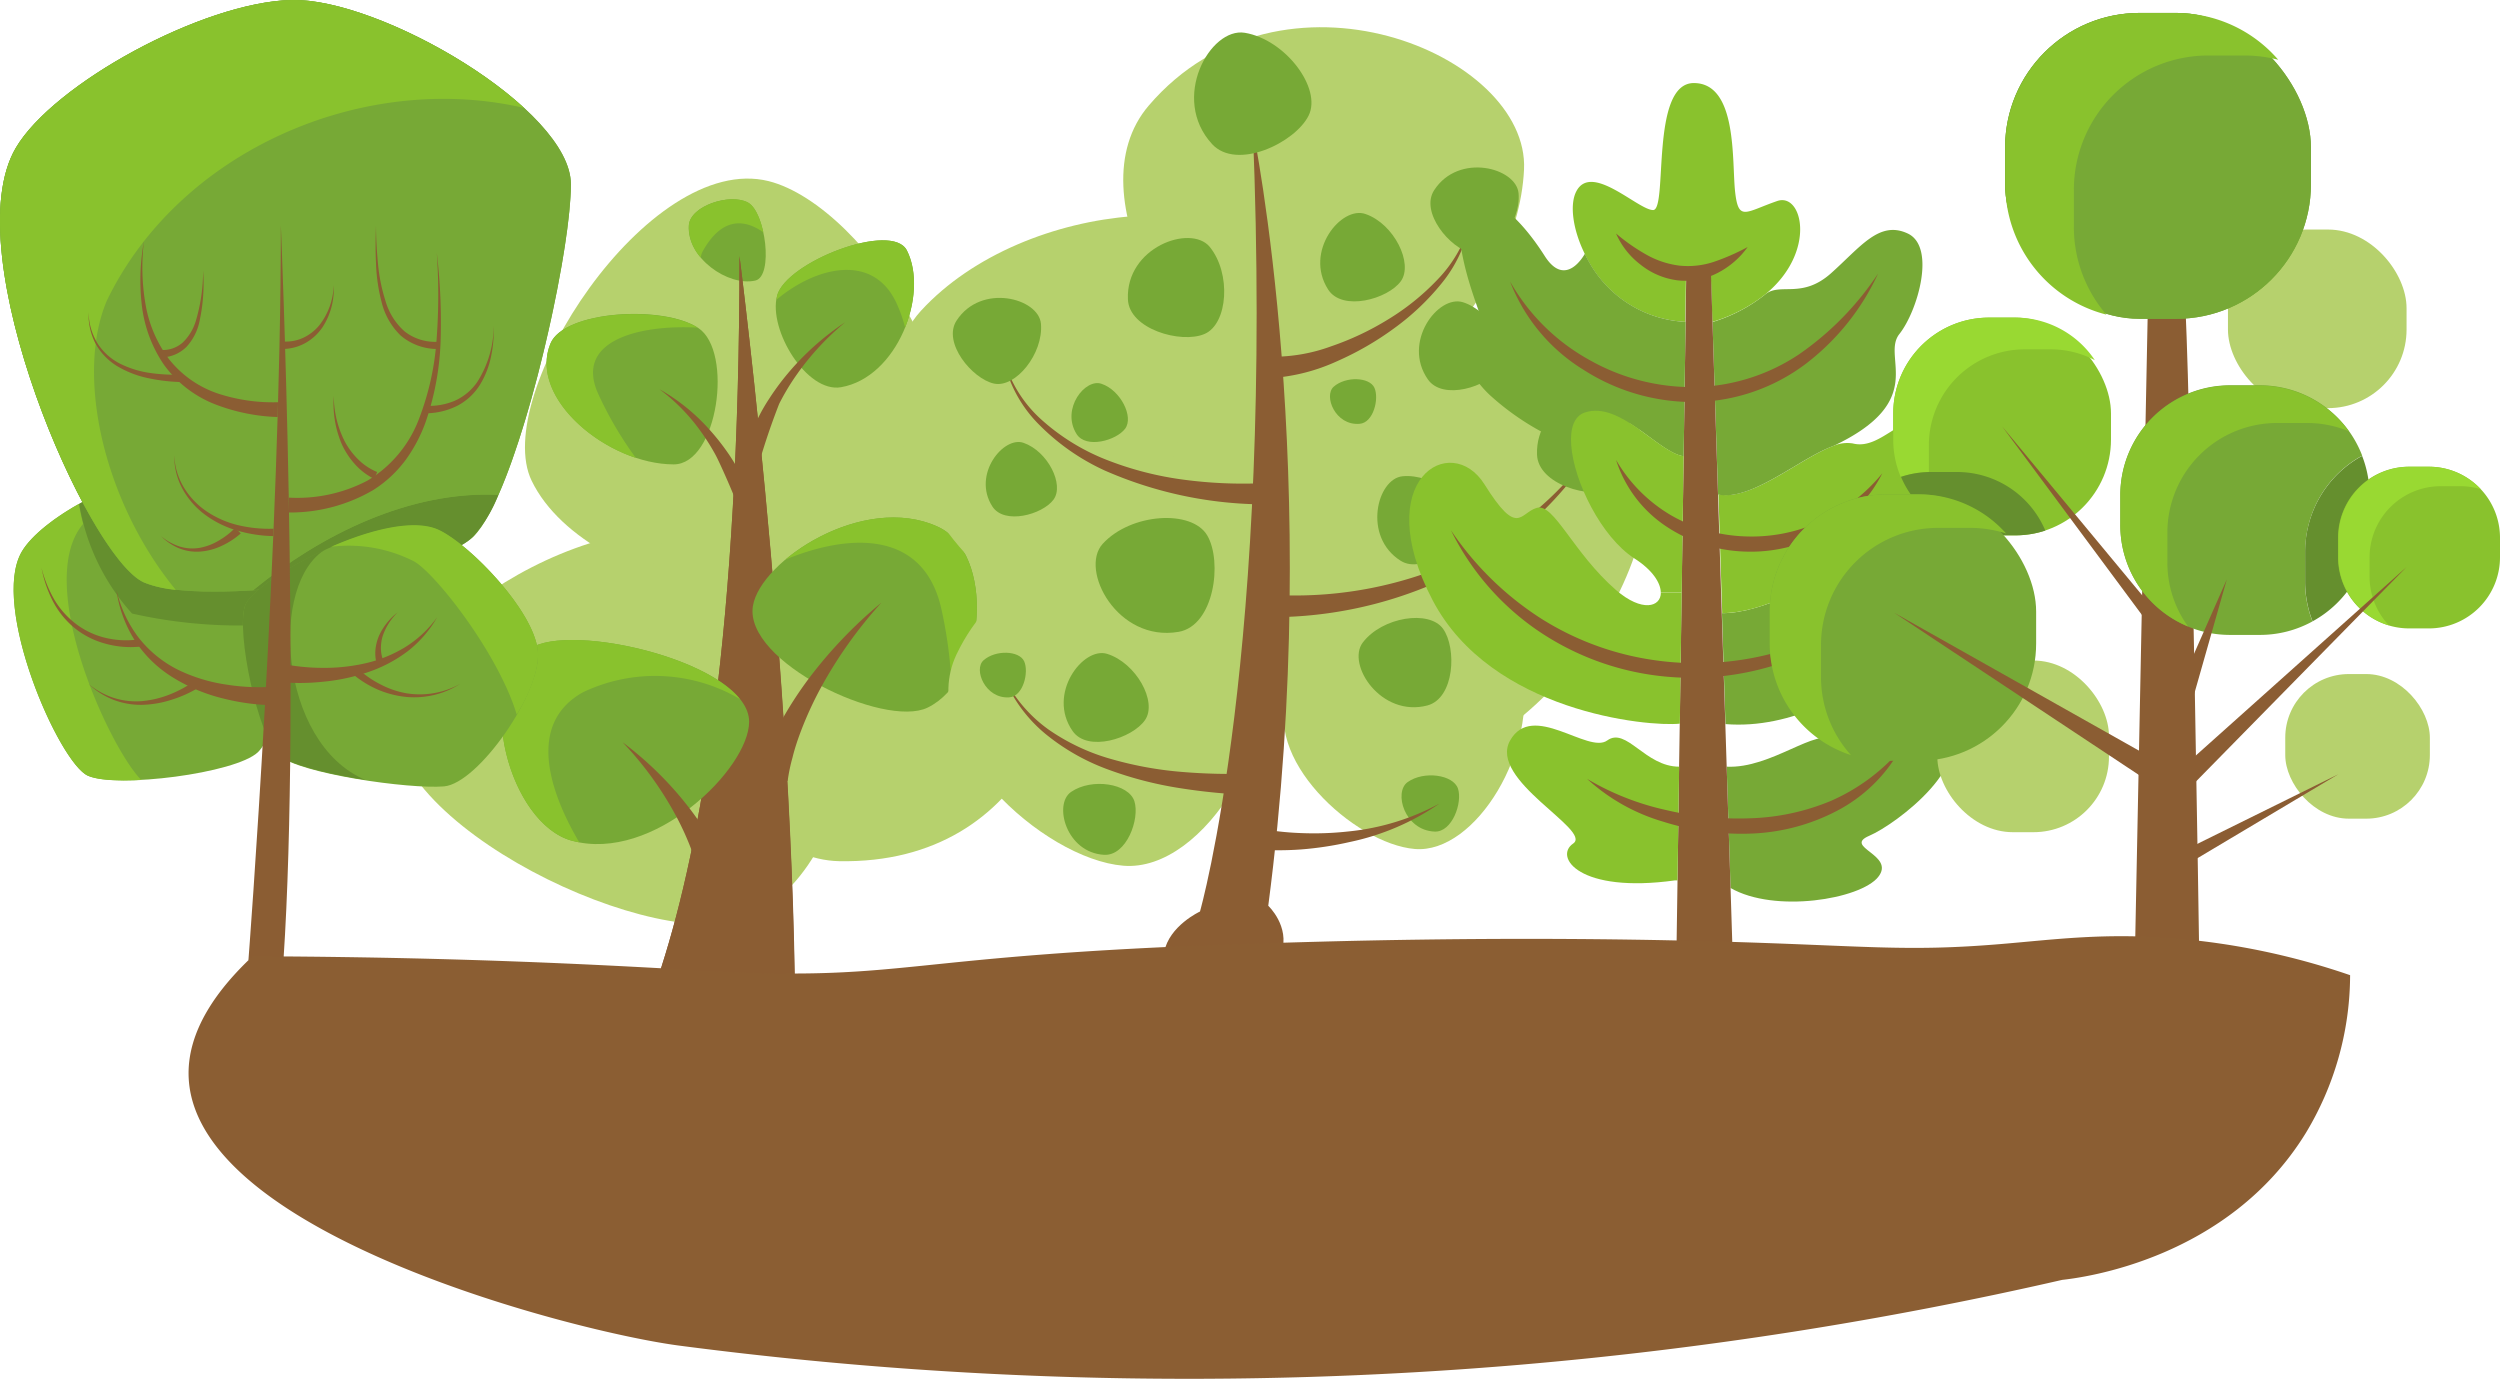 <svg xmlns="http://www.w3.org/2000/svg" viewBox="0 0 334.69 184.59"><defs><style>.cls-1{fill:#b6d16d;}.cls-2{fill:#77a936;}.cls-3{fill:#89c22d;}.cls-4{fill:#8b5d33;}.cls-5{fill:#658f2e;}.cls-6{fill:#99d932;}.cls-7{fill:#8b5e33;stroke:#8b5e33;stroke-miterlimit:10;}</style></defs><title>tree</title><g id="Layer_2" data-name="Layer 2"><g id="Trees"><path class="cls-1" d="M100.47,122.69c16.42-7.91,18.52-42.24,2.85-49.44C83,63.9,54.83,82.56,52.78,94.87,50.25,110.16,88.62,128.39,100.47,122.69Z"/><path class="cls-1" d="M71.18,64.37c7.65,15.79,44.06,21.58,52.43,8.18,10.86-17.4-7.69-45-20.7-48.3C86.78,20.22,65.65,53,71.18,64.37Z"/><path class="cls-1" d="M88.54,72.79C81,87.41,97.3,115,112.32,115.29c26.1.51,33.45-25.26,28.47-36.5C134.61,64.84,94,62.24,88.54,72.79Z"/><path class="cls-2" d="M92.22,30.17c-.31,4.34,5.26,8.22,8.9,7.39,2.46-.57,1.38-9.15-1-10.44S92.41,27.54,92.22,30.17Z"/><path class="cls-3" d="M100.16,27.12c-2.34-1.29-7.75.42-7.94,3.05a6.11,6.11,0,0,0,1.59,4.3,2.55,2.55,0,0,1,.25-.8c2.46-4.43,5.41-4.49,8.13-2.57C101.8,29.27,101.08,27.63,100.16,27.12Z"/><path class="cls-4" d="M78.12,149.5S99,134.38,99,34.28c0,0,8.76,67.78,7.3,115.22Z"/><path class="cls-4" d="M99,34.28C99,134.38,78.12,149.5,78.12,149.5h28.15C107.73,102.06,99,34.28,99,34.28Z"/><path class="cls-2" d="M70.88,86.89c-7.51,5.28-2.69,23.37,5.68,25.66,10.88,3,23.73-9.64,23.73-15.93C100.29,88.82,76.29,83.08,70.88,86.89Z"/><path class="cls-3" d="M78.06,92.67a22.39,22.39,0,0,1,21,.92c-4.94-6.15-23.51-10-28.19-6.7-7.51,5.28-2.69,23.37,5.68,25.66l1,.22C73.46,105.83,70.57,96.83,78.06,92.67Z"/><path class="cls-2" d="M124.17,94.74c8-3.87,9.07-20.69,1.39-24.22-10-4.58-23.76,4.56-24.76,10.59C99.55,88.6,118.36,97.54,124.17,94.74Z"/><path class="cls-3" d="M125.56,70.52c-6.77-3.11-15.3.11-20.4,4.39,8.59-3.53,18.59-4,20.9,6.76a59.77,59.77,0,0,1,1.35,10.42C132.32,86,132,73.5,125.56,70.52Z"/><path class="cls-2" d="M73.69,46c-3,7.32,7.72,16.16,16.5,16.17,5.93,0,8-15.12,3.31-18.25S75.51,41.58,73.69,46Z"/><path class="cls-3" d="M93.39,43.86c-4.78-3-17.89-2.25-19.7,2.15C71.24,52,77.85,58.89,85.12,61.3a48.94,48.94,0,0,1-5.06-8.63C76.89,45.55,85.64,43.44,93.39,43.86Z"/><path class="cls-2" d="M112.59,51.84c7.55-1.31,11.79-12.46,8.82-18.31-2-3.94-16.18,1.53-17.38,6.07S108,52.64,112.59,51.84Z"/><path class="cls-3" d="M121.41,33.53c-2-3.94-16.18,1.53-17.38,6.07,0,.17-.06.36-.09.54,5.26-4.44,13-6.38,16.12.53a18.24,18.24,0,0,1,1.11,3.18C122.6,40.3,122.83,36.32,121.41,33.53Z"/><path class="cls-4" d="M98.58,67.22c-.4-1.13-2.18-5.2-2.78-6.31a29.82,29.82,0,0,0-2.06-3.26,25.56,25.56,0,0,0-5.45-5.54A26.12,26.12,0,0,1,94.51,57a31.92,31.92,0,0,1,2.56,3.1,27.21,27.21,0,0,1,2.15,3.48Z"/><path class="cls-4" d="M100.69,57.76A24.21,24.21,0,0,1,103,53.34a34,34,0,0,1,2.93-3.88,36,36,0,0,1,7.21-6.31,36,36,0,0,0-6.42,6.92,31.1,31.1,0,0,0-2.41,4,94.11,94.11,0,0,0-3,9Z"/><path class="cls-4" d="M94.11,119.62A18.3,18.3,0,0,0,93.6,117c-.24-.91-.53-1.83-.85-2.74a37.62,37.62,0,0,0-2.4-5.31,45.53,45.53,0,0,0-7-9.58A46.48,46.48,0,0,1,92,107.82,40.32,40.32,0,0,1,95.47,113c.52.91,1,1.85,1.43,2.82a22,22,0,0,1,1.15,3.11Z"/><path class="cls-4" d="M101.48,103.79a24.67,24.67,0,0,1,1.29-3.59c.48-1.12,1-2.21,1.6-3.27a50.61,50.61,0,0,1,3.88-6.05A60.08,60.08,0,0,1,118,80.68,59,59,0,0,0,109.93,92a48,48,0,0,0-2.83,6.21c-.39,1.06-.74,2.13-1,3.2a22.73,22.73,0,0,0-.65,3.13Z"/><path class="cls-2" d="M2.92,73.85c-4.25,7.24,5,28.3,8.85,30s19.76-.31,22.75-3.14,6.76-19.18,6.76-24.37S28.1,63.48,22,63.64,5.51,69.44,2.92,73.85Z"/><path class="cls-3" d="M11.13,70.14a26.56,26.56,0,0,1-.57-2.68c-3.44,1.93-6.41,4.3-7.64,6.39-4.25,7.24,5,28.3,8.85,30,1.32.59,4,.74,7.15.57C14.66,100.17,4.47,78,11.13,70.14Z"/><path class="cls-5" d="M22,63.64c-3.23.08-7.6,1.68-11.4,3.82a29,29,0,0,0,7.08,14.68A65.35,65.35,0,0,0,40.42,83.2a42.59,42.59,0,0,0,.86-6.83C41.28,71.18,28.1,63.48,22,63.64Z"/><path class="cls-2" d="M2.12,19.8c-8.23,14,9.64,54.82,17.15,58.17s38.28-.61,44.06-6.09,13.1-37.16,13.1-47.21S50.91-.3,39,0,7.14,11.25,2.12,19.8Z"/><path class="cls-5" d="M33.89,79c11.57-.71,25.71-3.61,29.44-7.15a18.5,18.5,0,0,0,3.4-5.62C54.91,65.69,43,71.52,33.89,79Z"/><path class="cls-2" d="M39,0C27.09.31,7.14,11.25,2.12,19.8c-8.23,14,9.64,54.82,17.15,58.17,2.67,1.19,8.26,1.45,14.62,1.06,9.13-7.51,21-13.34,32.84-12.77,4.9-11.1,9.7-33.44,9.7-41.59C76.43,14.62,50.91-.3,39,0Z"/><path class="cls-3" d="M14.3,40.26C24,20.14,48.68,9.47,70.16,14.45,61.82,6.79,47.19-.2,39,0,27.09.31,7.14,11.25,2.12,19.8c-8.23,14,9.64,54.82,17.15,58.17a15.2,15.2,0,0,0,4.26,1C13.92,67.26,10.05,50.3,14.3,40.26Z"/><path class="cls-4" d="M37.17,55.83a25.43,25.43,0,0,1-8.49-1.75,15.32,15.32,0,0,1-6.8-5.35,17.79,17.79,0,0,1-2.91-8,29,29,0,0,1,.3-8.42,28.84,28.84,0,0,0,.2,8.35,16.94,16.94,0,0,0,3.21,7.49,14.08,14.08,0,0,0,6.54,4.55,23.7,23.7,0,0,0,8,1.15Z"/><path class="cls-4" d="M38.67,66.62A20.23,20.23,0,0,0,49.2,64.34a16.35,16.35,0,0,0,6.89-8.25,36.53,36.53,0,0,0,2.38-10.94,79.48,79.48,0,0,0,0-11.34A78.43,78.43,0,0,1,59,45.18,36.92,36.92,0,0,1,57,56.45a20.25,20.25,0,0,1-2.72,5.16,16.08,16.08,0,0,1-4.32,4,22,22,0,0,1-11.29,3Z"/><path class="cls-4" d="M21.55,46.85a4,4,0,0,0,2.92-1,6.69,6.69,0,0,0,1.72-2.8,23.48,23.48,0,0,0,1-6.81,23.71,23.71,0,0,1-.53,7A7.23,7.23,0,0,1,25,46.4a4.85,4.85,0,0,1-3.42,1.45Z"/><path class="cls-4" d="M24.34,51.15A23.88,23.88,0,0,1,20,50.66a13.57,13.57,0,0,1-4.12-1.53A8.12,8.12,0,0,1,12.79,46a8.48,8.48,0,0,1-.93-4.21A8.27,8.27,0,0,0,13,45.88a7.71,7.71,0,0,0,3.08,2.81,13.13,13.13,0,0,0,4,1.24,24,24,0,0,0,4.24.22Z"/><path class="cls-4" d="M58.64,46.72a7.56,7.56,0,0,1-5-1.8,9.29,9.29,0,0,1-2.57-4.55,23.24,23.24,0,0,1-.73-5.09c-.09-1.71-.06-3.42,0-5.12,0,1.7.1,3.41.26,5.1a23.13,23.13,0,0,0,1,5,8.62,8.62,0,0,0,2.58,4.12,6.62,6.62,0,0,0,4.51,1.37Z"/><path class="cls-4" d="M37.94,45.72a5.52,5.52,0,0,0,2.66-.5,6.15,6.15,0,0,0,2.17-1.7,9.07,9.07,0,0,0,1.9-5.33,9.3,9.3,0,0,1-1.5,5.63,6.81,6.81,0,0,1-2.23,2.07,6.38,6.38,0,0,1-3,.83Z"/><path class="cls-4" d="M57.06,54.33a8.78,8.78,0,0,0,3.8-.67,7.25,7.25,0,0,0,3-2.47,14.08,14.08,0,0,0,2.24-7.63,17.5,17.5,0,0,1-.34,4.07,11.77,11.77,0,0,1-1.48,3.84,7.83,7.83,0,0,1-3.07,2.86,9.5,9.5,0,0,1-4.11,1Z"/><path class="cls-4" d="M36.6,71.77a18.18,18.18,0,0,1-4.73-.71A13.42,13.42,0,0,1,27.58,69a10.66,10.66,0,0,1-3.14-3.54,9.13,9.13,0,0,1-1.11-4.53,9,9,0,0,0,1.33,4.4,10.27,10.27,0,0,0,3.2,3.26,12.94,12.94,0,0,0,4.2,1.76,17.83,17.83,0,0,0,4.56.43Z"/><path class="cls-4" d="M26.68,92A16.27,16.27,0,0,1,23,93.67a13.88,13.88,0,0,1-3.94.69,10.26,10.26,0,0,1-3.92-.69,10.43,10.43,0,0,1-3.3-2.12,10.18,10.18,0,0,0,3.39,1.88,9.82,9.82,0,0,0,3.8.43,13.23,13.23,0,0,0,3.72-.9,15.32,15.32,0,0,0,3.33-1.82Z"/><path class="cls-4" d="M18.74,86.57A12.59,12.59,0,0,1,14,86.14,11.07,11.07,0,0,1,9.89,84,11.57,11.57,0,0,1,7,80.33,16.5,16.5,0,0,1,5.55,76a16.79,16.79,0,0,0,1.69,4.22,11.37,11.37,0,0,0,3,3.36,10.54,10.54,0,0,0,4,1.84,11.73,11.73,0,0,0,4.37.17Z"/><path class="cls-4" d="M50.12,64.12a8.53,8.53,0,0,1-2.67-2.05,10.44,10.44,0,0,1-1.76-2.76,13.85,13.85,0,0,1-1-6.31,13.53,13.53,0,0,0,1.46,6.09A9.93,9.93,0,0,0,48,61.55a7.8,7.8,0,0,0,2.49,1.64Z"/><path class="cls-4" d="M32.23,71.42a10.8,10.8,0,0,1-2.52,1.64,8.17,8.17,0,0,1-2.87.78,6.37,6.37,0,0,1-2.9-.45,7.54,7.54,0,0,1-2.39-1.62A7.4,7.4,0,0,0,24,73.15a5.83,5.83,0,0,0,2.75.19,7.7,7.7,0,0,0,2.59-1,9.87,9.87,0,0,0,2.15-1.68Z"/><path class="cls-2" d="M58.81,71c-6.74-3.23-24.75,6.53-26,10.1s1.76,17.52,4.49,20,17.53,4.57,22.14,4.18S72.62,92.54,72,87.1,62.92,72.93,58.81,71Z"/><path class="cls-5" d="M43.7,73.48c-5.48,2.48-10.27,5.8-10.89,7.58-1.24,3.57,1.76,17.52,4.49,20,1.49,1.32,6.55,2.56,11.6,3.35C37.23,99.44,36,77.82,43.7,73.48Z"/><path class="cls-3" d="M72,87.1c-.59-5.45-9.1-14.17-13.21-16.14-3.25-1.56-9.11-.1-14.46,2.24a19.24,19.24,0,0,1,11.07,1.94c2.78,1.5,11.25,12.2,13.78,20.52C71,92.76,72.26,89.26,72,87.1Z"/><path class="cls-4" d="M37.46,88.8a27.74,27.74,0,0,0,5.67.61,24.66,24.66,0,0,0,5.74-.6,17.88,17.88,0,0,0,5.37-2.17,15,15,0,0,0,4.28-4,15.43,15.43,0,0,1-3.92,4.53A18.68,18.68,0,0,1,49.22,90a26.18,26.18,0,0,1-6,1.27,29.42,29.42,0,0,1-6.22,0Z"/><path class="cls-4" d="M47.84,89.44a12.69,12.69,0,0,0,3,2.13,12,12,0,0,0,3.49,1.23,11.12,11.12,0,0,0,7.28-1.25,11.38,11.38,0,0,1-7.35,1.74,12.92,12.92,0,0,1-3.75-1,13.58,13.58,0,0,1-3.33-2.09Z"/><path class="cls-4" d="M50.47,89a5.39,5.39,0,0,1-.2-2.09,6.36,6.36,0,0,1,.53-1.93,8.34,8.34,0,0,1,2.44-3,8.06,8.06,0,0,0-2,3.15A5.47,5.47,0,0,0,51,86.9a4.39,4.39,0,0,0,.37,1.66Z"/><path class="cls-4" d="M33.26,128.53S37.6,72.18,37.6,30.16c0,0,2.69,63.34.35,98.37Z"/><path class="cls-4" d="M37.32,94.42A29.43,29.43,0,0,1,30,93.54a23.14,23.14,0,0,1-6.78-2.8A16.21,16.21,0,0,1,18,85.66a16.9,16.9,0,0,1-2.42-6.72,16.75,16.75,0,0,0,2.93,6.36,15.51,15.51,0,0,0,5.31,4.36,22.09,22.09,0,0,0,6.55,2,27.79,27.79,0,0,0,6.8.23Z"/><path class="cls-1" d="M161,85.52c17.77-3.06,21.94-35,14.27-48.07s-38.07-11-52,4.18C111.41,54.62,130.53,90.75,161,85.52Z"/><path class="cls-1" d="M153.8,14.12c-10.32,12.05,4.81,36.06,17.35,40.6s32-13.94,32.88-32C204.79,7.18,171.52-6.56,153.8,14.12Z"/><path class="cls-1" d="M128.05,87.62c-5.56,11.71,11.5,27.39,22.35,28.28s22.23-17.83,19-32.3C166.74,71.24,137.58,67.53,128.05,87.62Z"/><path class="cls-1" d="M172.67,92.47c-4.16,8.77,8.62,20.52,16.75,21.19s16.65-13.36,14.27-24.2C201.66,80.2,179.81,77.42,172.67,92.47Z"/><path class="cls-1" d="M160.68,53.9c-12.38,14.45,5.76,43.22,20.79,48.67s38.34-16.71,39.41-38.42C221.79,45.59,181.91,29.12,160.68,53.9Z"/><path class="cls-4" d="M155.85,127.48c.66-3.54,4.8-5.45,4.8-5.45s9.92-34.74,7.07-104.77c0,0,9.61,46.38,2.07,104,0,0,2.92,2.73,1.78,6.27Z"/><path class="cls-4" d="M171.56,79.69A52.79,52.79,0,0,0,195.2,75a45.78,45.78,0,0,0,18.6-15.69,46.56,46.56,0,0,1-18,17,55.05,55.05,0,0,1-24.27,6.3Z"/><path class="cls-4" d="M167.71,106.44a78.37,78.37,0,0,1-9.77-.93,49.61,49.61,0,0,1-9.51-2.46,28.88,28.88,0,0,1-8.52-4.84,19.35,19.35,0,0,1-5.64-7.83,19,19,0,0,0,6.08,7.27,28,28,0,0,0,8.53,4,48.46,48.46,0,0,0,9.33,1.69,77.34,77.34,0,0,0,9.51.21Z"/><path class="cls-4" d="M168.77,67.52A53.65,53.65,0,0,1,147.92,63a29.68,29.68,0,0,1-8.76-6.1,17.44,17.44,0,0,1-4.89-9.26,17.05,17.05,0,0,0,5.39,8.75,28.66,28.66,0,0,0,8.82,5.3,43.81,43.81,0,0,0,10,2.53,60.17,60.17,0,0,0,10.31.48Z"/><path class="cls-4" d="M170.22,47.76a22.68,22.68,0,0,0,8-1.4,37.68,37.68,0,0,0,7.6-3.59,32,32,0,0,0,6.59-5.3,17.68,17.68,0,0,0,4.29-7.29A18,18,0,0,1,193,37.93a33.15,33.15,0,0,1-6.33,6A40.32,40.32,0,0,1,179,48.36a25.33,25.33,0,0,1-8.74,2.25Z"/><path class="cls-2" d="M162.28,19.3c3.29,3.56,11.1-.18,12.91-3.82S172.1,5.3,166.65,4.39C162,3.61,156.64,13.2,162.28,19.3Z"/><path class="cls-2" d="M191.11,94.44c3.64-1,3.92-7.69,2.08-10.26s-8.13-1.59-10.74,1.83C180.22,88.93,184.87,96.09,191.11,94.44Z"/><path class="cls-2" d="M157.78,84.59c4.78-.82,5.9-9.4,3.84-12.91s-10.23-3-14,1.13C144.46,76.29,149.6,86,157.78,84.59Z"/><path class="cls-2" d="M192,25.46c-1.92,2.95,2.11,7.79,5,8.42s6.64-4,6.3-8C203,22.45,195.28,20.4,192,25.46Z"/><path class="cls-2" d="M128.06,42.92c-1.92,2.95,2.1,7.79,5,8.43s6.64-4,6.3-8C139.07,39.91,131.35,37.86,128.06,42.92Z"/><path class="cls-2" d="M151,40.06c.13,4,7.12,6,10.26,4.65s3.61-8.14.66-11.7C159.34,30,150.71,33.12,151,40.06Z"/><path class="cls-2" d="M205.77,60.86c.13,4,7.12,6,10.26,4.64s3.61-8.13.66-11.69C214.16,50.76,205.53,53.92,205.77,60.86Z"/><path class="cls-2" d="M177.8,38.75c1.9,3,8,1.28,9.73-1.09s-.91-7.69-4.7-9C179.59,27.47,174.54,33.66,177.8,38.75Z"/><path class="cls-2" d="M132.85,67.8c1.6,2.5,6.71,1.09,8.19-.91s-.77-6.47-4-7.6C134.36,58.32,130.11,63.53,132.85,67.8Z"/><path class="cls-2" d="M147.81,114.44c3,.17,4.81-4.8,4.06-7.17s-5.69-3.17-8.48-1.25C141,107.66,142.74,114.15,147.81,114.44Z"/><path class="cls-2" d="M201.88,82c1.59,2.5,6.7,1.09,8.18-.91s-.76-6.47-3.95-7.6C203.38,72.53,199.13,77.74,201.88,82Z"/><path class="cls-2" d="M144.13,58.11c1.27,2,5.32.86,6.5-.72s-.61-5.14-3.14-6C145.32,50.58,142,54.72,144.13,58.11Z"/><path class="cls-2" d="M192.07,111.33c2.35.09,3.74-3.88,3.12-5.75s-4.56-2.43-6.75-.87C186.57,106.05,188,111.17,192.07,111.33Z"/><path class="cls-2" d="M182,56.74c1.88-.12,2.66-3.39,2-4.83s-3.84-1.56-5.45-.14C177.17,53,178.76,57,182,56.74Z"/><path class="cls-2" d="M135.11,93.36c1.88-.12,2.66-3.39,2-4.83s-3.83-1.56-5.44-.13C130.3,89.61,131.89,93.57,135.11,93.36Z"/><path class="cls-2" d="M191.15,50.78c2,2.9,8,1,9.7-1.46s-1.21-7.66-5-8.86C192.51,39.43,187.7,45.82,191.15,50.78Z"/><path class="cls-2" d="M143.59,97.86c2,2.9,8,1,9.7-1.46s-1.21-7.66-5.06-8.86C145,86.51,140.13,92.9,143.59,97.86Z"/><path class="cls-2" d="M187.51,75.07c3,1.89,7.77-2.21,8.37-5.12s-4.1-6.58-8.11-6.19C184.34,64.09,182.4,71.85,187.51,75.07Z"/><path class="cls-4" d="M168,110.8a37.69,37.69,0,0,0,6.19.73,42,42,0,0,0,6.34-.22,32.25,32.25,0,0,0,12.19-3.74,33.06,33.06,0,0,1-12,5.15,44.81,44.81,0,0,1-6.54,1,40.71,40.71,0,0,1-6.71-.06Z"/><path class="cls-2" d="M260.2,96.36c5,5.52-6.37,14-9.95,15.53s3.58,2.54,1.19,5.52-13.85,4.88-19.76,1.47l-.52-16.24c6,.29,12.12-5.37,14.41-3.51S255.23,90.84,260.2,96.36Z"/><path class="cls-2" d="M259,74.26c7.17,3.36-10.42,24.1-28,22.68l-.47-14.85c5.9,0,13-4.59,19.2-7h0C253.2,73.72,256.41,73.05,259,74.26Z"/><path class="cls-3" d="M258.76,56.85c3.81,2.4-.15,14.12-9,18.23h0c-6.22,2.42-13.3,7-19.2,7l-.5-15.9c4.47.92,11-4.89,15.4-6.49a4.68,4.68,0,0,1,2.6-.32C252,60.37,255,54.44,258.76,56.85Z"/><path class="cls-2" d="M236.25,39.47l.15-.12c2-1.51,4.84.67,8.7-2.74,4-3.56,6.49-7.14,10.3-5.35s1.34,10.35-1.12,13.46,4,8.93-8.87,15c-4.43,1.6-10.93,7.41-15.4,6.49l-.75-23.1h0A21,21,0,0,0,236.25,39.47Z"/><path class="cls-3" d="M237.93,26.91c3.38-1.17,5.31,6.77-1.53,12.44l-.15.12a21,21,0,0,1-7,3.62h0L229,35.71l-3.28.68-.1,6.7a15.67,15.67,0,0,1-13.48-9.15c-1.61-3.28-2-6.57-1.13-8.28,2-4,8.29,2.46,10.3,2.46s-.44-17,5.45-17,5.08,10.53,5.53,14.56S233.67,28.38,237.93,26.91Z"/><polygon class="cls-4" points="231.68 118.88 232.33 139.51 224.26 139.51 224.58 117.86 224.79 102.64 224.88 96.88 225.13 79.34 225.4 61.07 225.66 43.09 225.75 36.39 229.03 35.71 229.26 43.09 230 66.19 230.5 82.09 230.98 96.94 231.16 102.64 231.68 118.88"/><path class="cls-2" d="M225.66,43.09l-.26,18c-3.37-.47-8.51-7.42-13.22-5.85-1.47.49-2,2.18-1.83,4.39a34.83,34.83,0,0,1-10.94-6.78c-4.93-4.71-2.69-8.13-1.12-8.11s-2.24-6.07-2.91-13.35,5.37-6.61,11.42,2.88c2.85,4.48,5.38-.31,5.38-.31A15.67,15.67,0,0,0,225.66,43.09Z"/><path class="cls-3" d="M210.35,59.61c-.17-2.21.36-3.9,1.83-4.39,4.71-1.57,9.85,5.38,13.22,5.85l-.26,18.27-2.8,0c0-1.25-1.05-3-3.55-4.59C214.42,71.93,210.7,64.5,210.35,59.61Z"/><path class="cls-3" d="M225.14,79.34l-.25,17.54h0c-4.3.45-25.25-1.57-33.09-16.51-8.5-16.2,2.46-22.68,6.94-15.52s4.71,3.81,7,3.14S210.6,74,216.35,79c3.49,3,6,2.27,6,.34Z"/><path class="cls-3" d="M224.8,102.64l-.22,15.22h-.32c-12.84,1.79-16.27-3.14-13.65-4.93s-11.43-8.51-8.44-13.8,10.45,1.86,13,0S220.24,102.64,224.8,102.64Z"/><path class="cls-4" d="M216.35,31.26a25.56,25.56,0,0,0,4.09,2.85,12,12,0,0,0,4.39,1.45,11,11,0,0,0,4.57-.49,29.28,29.28,0,0,0,4.57-2,11.27,11.27,0,0,1-4,3.46,9.39,9.39,0,0,1-5.39,1,9.91,9.91,0,0,1-5-2.14A10.51,10.51,0,0,1,216.35,31.26Z"/><path class="cls-4" d="M202.16,37.68a27.37,27.37,0,0,0,10.61,10.5A27.89,27.89,0,0,0,227,51.82,26,26,0,0,0,240.9,47.4a39.83,39.83,0,0,0,10.54-10.79,32.13,32.13,0,0,1-9.64,12.06A25.34,25.34,0,0,1,227,53.82a27.12,27.12,0,0,1-15-4.31A24,24,0,0,1,202.16,37.68Z"/><path class="cls-4" d="M216.35,61.57A20.49,20.49,0,0,0,223.74,69a21.27,21.27,0,0,0,9.88,2.81,22,22,0,0,0,10.1-2A23.7,23.7,0,0,0,252,63.36a18.66,18.66,0,0,1-7.6,7.9,20.64,20.64,0,0,1-10.89,2.58,20.19,20.19,0,0,1-10.64-3.5A16.82,16.82,0,0,1,216.35,61.57Z"/><path class="cls-4" d="M194.25,71A41.51,41.51,0,0,0,206.3,82.8,38.5,38.5,0,0,0,222,88.45a39.87,39.87,0,0,0,16.6-1.34A41.43,41.43,0,0,0,253.38,79,34.72,34.72,0,0,1,239,88.59a37.39,37.39,0,0,1-17.34,1.84,36.34,36.34,0,0,1-16.26-6.34A35,35,0,0,1,194.25,71Z"/><path class="cls-4" d="M212.47,104.27a35.74,35.74,0,0,0,10.6,4.18,42,42,0,0,0,11.2,1.1,30.39,30.39,0,0,0,10.89-2.35,26.19,26.19,0,0,0,9.11-6.66,20.63,20.63,0,0,1-8.44,8.06,26.85,26.85,0,0,1-11.48,3,34.78,34.78,0,0,1-11.7-1.6A25.84,25.84,0,0,1,212.47,104.27Z"/><rect class="cls-1" x="298.27" y="30.73" width="23.91" height="23.91" rx="10.52"/><path class="cls-4" d="M287.54,41.38l-1.71,85.69c-11.16-.45-17.59,8.61-17.59,8.61s10.72-6.51,19.3-3,19.31,3,19.31,3-9.44-3.06-12.44-8.61c0,0-1-67.6-1.83-85.91Z"/><rect class="cls-2" x="268.43" y="1.73" width="40.95" height="40.95" rx="18.02"/><rect class="cls-2" x="268.43" y="1.73" width="40.95" height="40.95" rx="18.02"/><path class="cls-3" d="M277.64,30.35V25.43a18,18,0,0,1,18-18h4.91A18.39,18.39,0,0,1,305,8a18,18,0,0,0-13.63-6.25h-4.91a18,18,0,0,0-18,18v4.91A18,18,0,0,0,282,42.12,17.94,17.94,0,0,1,277.64,30.35Z"/><rect class="cls-3" x="253.46" y="42.52" width="29.15" height="29.15" rx="12.83"/><path class="cls-6" d="M258.23,63.1V59.6a12.83,12.83,0,0,1,12.82-12.83h3.5a12.71,12.71,0,0,1,5.9,1.45,12.79,12.79,0,0,0-10.66-5.7h-3.5a12.83,12.83,0,0,0-12.83,12.83v3.49a12.79,12.79,0,0,0,1,5,13,13,0,0,1,3.76-.64Z"/><path class="cls-5" d="M262,63.19h-3.5a12.61,12.61,0,0,0-4,.65,12.84,12.84,0,0,0,11.82,7.83h3.5a12.89,12.89,0,0,0,4-.64A12.83,12.83,0,0,0,262,63.19Z"/><rect class="cls-1" x="259.36" y="88.43" width="22.98" height="22.98" rx="10.11"/><rect class="cls-1" x="305.94" y="90.24" width="19.36" height="19.36" rx="8.52"/><rect class="cls-2" x="236.92" y="66.18" width="35.67" height="35.67" rx="15.69"/><path class="cls-3" d="M243.79,90.64V86.36a15.68,15.68,0,0,1,15.69-15.69h4.28a15.92,15.92,0,0,1,4.81.75,15.63,15.63,0,0,0-11.68-5.24h-4.28a15.69,15.69,0,0,0-15.69,15.7v4.27a15.7,15.7,0,0,0,10.88,14.94A15.6,15.6,0,0,1,243.79,90.64Z"/><path class="cls-2" d="M308.61,73.91A14.67,14.67,0,0,1,316.24,61a14.67,14.67,0,0,0-13.69-9.42h-4A14.69,14.69,0,0,0,283.86,66.3v4A14.69,14.69,0,0,0,298.54,85h4a14.6,14.6,0,0,0,7.05-1.81,14.65,14.65,0,0,1-1-5.27Z"/><path class="cls-5" d="M317.23,70.3v-4a14.61,14.61,0,0,0-1-5.27,14.67,14.67,0,0,0-7.63,12.88v4a14.65,14.65,0,0,0,1,5.27A14.67,14.67,0,0,0,317.23,70.3Z"/><path class="cls-3" d="M290.16,75.31v-4a14.68,14.68,0,0,1,14.68-14.68h4a14.54,14.54,0,0,1,5.61,1.11,14.66,14.66,0,0,0-11.91-6.12h-4A14.69,14.69,0,0,0,283.86,66.3v4a14.67,14.67,0,0,0,9.07,13.57A14.56,14.56,0,0,1,290.16,75.31Z"/><path class="cls-3" d="M322.57,62.48h2.6A9.52,9.52,0,0,1,334.69,72v2.6a9.53,9.53,0,0,1-9.53,9.53h-2.6A9.53,9.53,0,0,1,313,74.6V72A9.52,9.52,0,0,1,322.57,62.48Z"/><path class="cls-6" d="M317.23,77.21v-2.6a9.53,9.53,0,0,1,9.53-9.52h2.6a9.68,9.68,0,0,1,2.75.4,9.49,9.49,0,0,0-6.94-3h-2.6A9.53,9.53,0,0,0,313.05,72V74.6a9.52,9.52,0,0,0,6.77,9.12A9.48,9.48,0,0,1,317.23,77.21Z"/><polygon class="cls-4" points="253.58 82.03 289.69 102.37 288.13 104.93 253.58 82.03"/><polygon class="cls-4" points="289.31 97.55 298.12 77.56 292.14 98.57 289.31 97.55"/><polygon class="cls-4" points="290.25 114.91 313.05 103.65 291.2 116.67 290.25 114.91"/><polygon class="cls-4" points="287.68 106.77 322.18 75.91 289.75 108.94 287.68 106.77"/><polygon class="cls-4" points="289.94 86.62 268.04 57.09 291.51 85.39 289.94 86.62"/><path class="cls-7" d="M34,128.53c3.91,0,9.76.05,16.85.18,22.85.44,38.24,1.48,45.25,1.84,25.47,1.29,24.9-2.17,70.35-3.67,10.67-.35,34.36-1.13,62.66-.36,20.73.56,25.69,1.46,38.84.36,7.2-.6,13.81-1.54,23.45-.73a95.68,95.68,0,0,1,22.72,4.76,40.51,40.51,0,0,1-5.86,20.52C298,168.11,278.77,170.55,276,170.85a522.32,522.32,0,0,1-72.55,11.36A524.46,524.46,0,0,1,91,179.65C77.37,177.86,27.05,165,25.77,144.47,25.37,138.07,29.87,132.45,34,128.53Z"/></g></g></svg>
